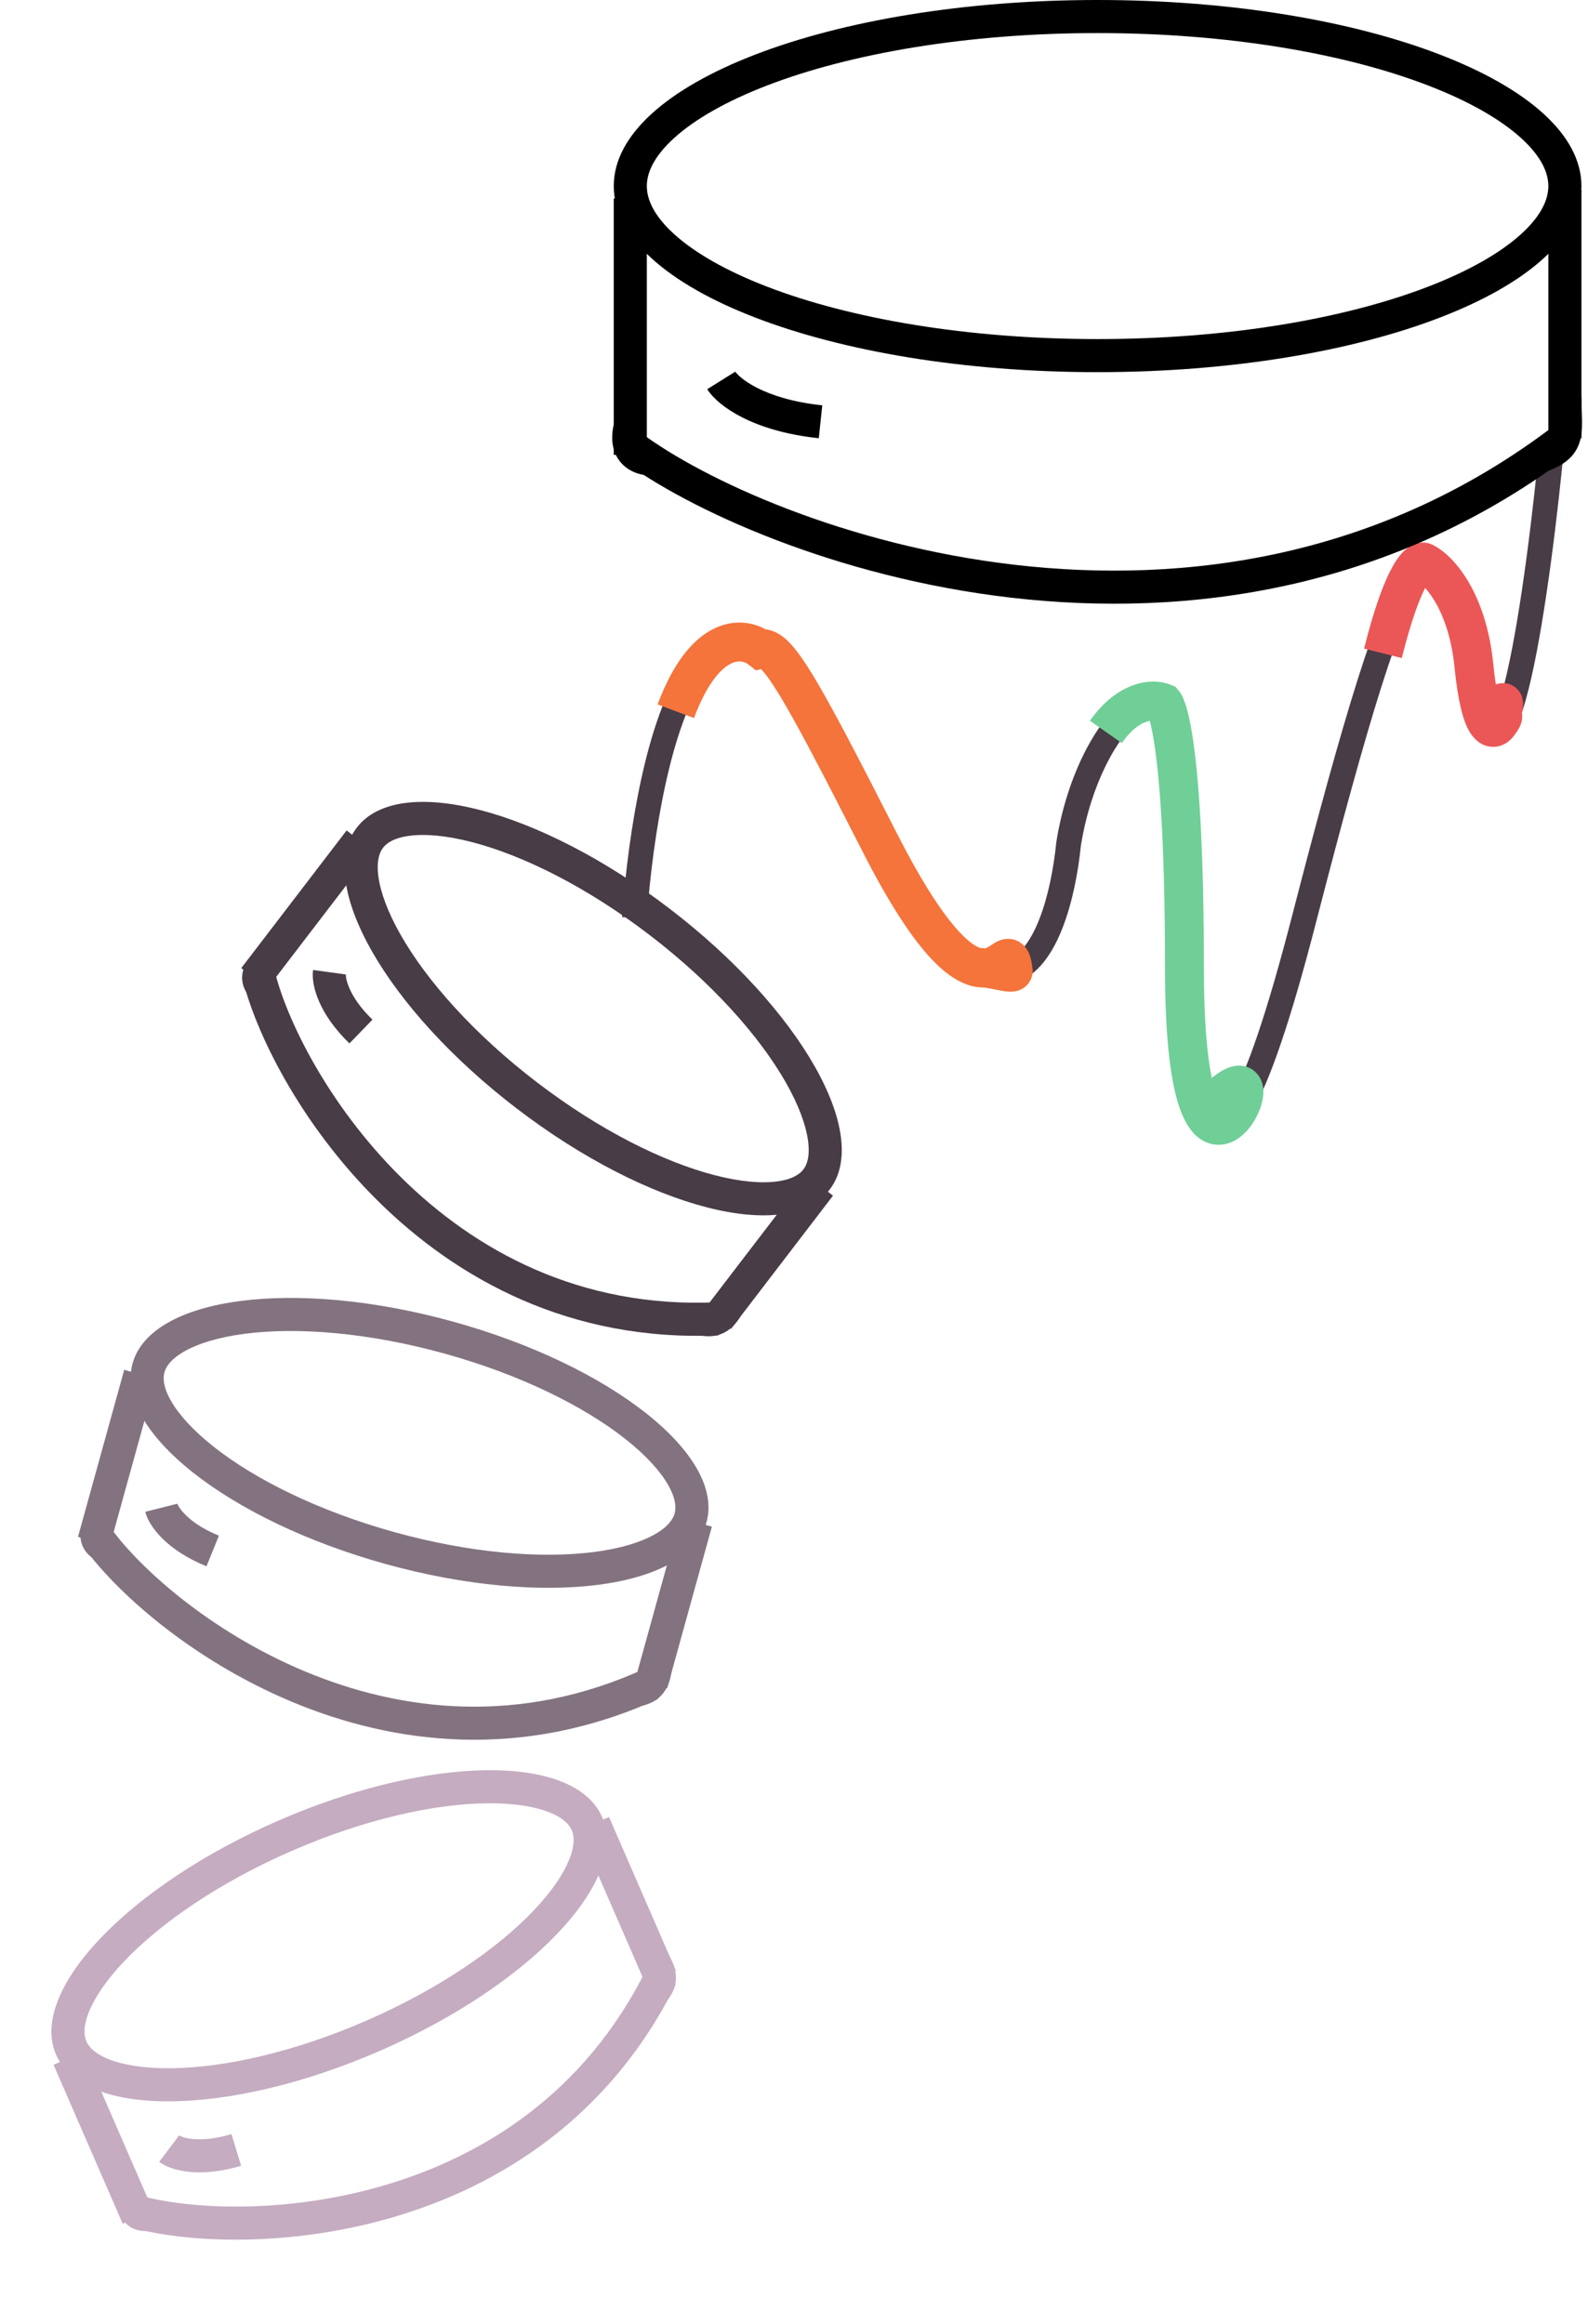<svg width="192" height="281" viewBox="0 0 192 281" fill="none" xmlns="http://www.w3.org/2000/svg">
<path fill-rule="evenodd" clip-rule="evenodd" d="M47.487 268.114C34.724 271.841 22.316 271.17 15.817 269.316L16.915 265.469C22.641 267.104 34.279 267.804 46.365 264.274C58.382 260.764 70.687 253.122 78.103 238.214L81.684 239.995C73.664 256.119 60.319 264.365 47.487 268.114Z" fill="#C5ACC1"/>
<path fill-rule="evenodd" clip-rule="evenodd" d="M78.052 237.538C77.866 237.232 77.639 236.858 77.488 236.558L80.166 235.207C80.273 235.419 80.38 235.592 80.514 235.812C80.613 235.974 80.728 236.16 80.869 236.406C81.149 236.892 81.478 237.527 81.633 238.262C81.796 239.036 81.762 239.892 81.364 240.775C80.98 241.629 80.305 242.404 79.364 243.133L77.528 240.76C78.218 240.225 78.508 239.813 78.628 239.545C78.736 239.306 78.745 239.107 78.698 238.882C78.642 238.617 78.504 238.311 78.27 237.903C78.213 237.805 78.137 237.679 78.052 237.538ZM17.35 266.729C17.415 266.771 17.572 266.796 17.75 266.718L18.947 269.469C18.186 269.8 16.91 270.006 15.738 269.259C14.532 268.491 13.916 267.024 13.822 265.059L16.818 264.916C16.89 266.418 17.318 266.709 17.35 266.729Z" fill="#C5ACC1"/>
<path fill-rule="evenodd" clip-rule="evenodd" d="M29.15 261.874C24.274 263.357 20.76 262.54 19.249 261.408L21.648 258.207C21.646 258.206 21.647 258.206 21.649 258.208C21.666 258.218 21.793 258.297 22.07 258.39C22.364 258.489 22.781 258.588 23.323 258.64C24.402 258.745 25.962 258.663 27.986 258.047L29.15 261.874Z" fill="#C5ACC1"/>
<path fill-rule="evenodd" clip-rule="evenodd" d="M73.636 219.709L81.728 238.307L78.06 239.902L69.968 221.305L73.636 219.709Z" fill="#C5ACC1"/>
<path fill-rule="evenodd" clip-rule="evenodd" d="M10.141 248.072L18.502 267.289L14.834 268.885L6.473 249.668L10.141 248.072Z" fill="#C5ACC1"/>
<path fill-rule="evenodd" clip-rule="evenodd" d="M68.843 224.797C69.529 223.055 69.418 221.969 69.128 221.302C68.838 220.635 68.118 219.813 66.376 219.128C64.614 218.435 62.096 218.015 58.878 218.049C52.459 218.117 44.059 219.982 35.312 223.788C26.565 227.593 19.474 232.469 15.049 237.119C12.831 239.45 11.422 241.578 10.727 243.34C10.041 245.081 10.152 246.168 10.442 246.835C10.732 247.502 11.452 248.324 13.194 249.009C14.956 249.701 17.473 250.121 20.692 250.087C27.11 250.019 35.511 248.154 44.258 244.349C53.005 240.543 60.095 235.668 64.521 231.018C66.739 228.687 68.148 226.559 68.843 224.797ZM45.854 248.017C64.085 240.084 76.147 227.409 72.796 219.706C69.444 212.002 51.948 212.188 33.716 220.12C15.485 228.052 3.422 240.727 6.774 248.431C10.126 256.134 27.622 255.949 45.854 248.017Z" fill="#C5ACC1"/>
<path fill-rule="evenodd" clip-rule="evenodd" d="M35.296 205.778C23.03 200.648 13.806 192.322 9.921 186.792L13.194 184.492C16.617 189.365 25.223 197.23 36.839 202.088C48.389 206.919 62.762 208.719 77.904 201.794L79.568 205.432C63.191 212.921 47.629 210.937 35.296 205.778Z" fill="#837380"/>
<path fill-rule="evenodd" clip-rule="evenodd" d="M78.289 201.237C78.338 200.882 78.397 200.449 78.468 200.12L81.4 200.755C81.35 200.987 81.323 201.188 81.29 201.444C81.265 201.632 81.237 201.849 81.192 202.129C81.104 202.683 80.96 203.383 80.618 204.052C80.258 204.756 79.693 205.4 78.829 205.837C77.993 206.259 76.98 206.437 75.79 206.411L75.855 203.412C76.729 203.431 77.213 203.292 77.476 203.159C77.709 203.041 77.842 202.892 77.947 202.687C78.069 202.447 78.156 202.122 78.229 201.658C78.247 201.546 78.267 201.4 78.289 201.237ZM12.739 185.745C12.764 185.819 12.87 185.936 13.058 185.988L12.258 188.88C11.457 188.658 10.336 188.016 9.895 186.698C9.441 185.342 9.884 183.814 11.047 182.228L13.467 184.001C12.578 185.214 12.728 185.709 12.739 185.745Z" fill="#837380"/>
<path fill-rule="evenodd" clip-rule="evenodd" d="M24.966 189.394C20.244 187.48 18.025 184.634 17.563 182.803L21.441 181.824C21.441 181.822 21.441 181.823 21.442 181.825C21.448 181.844 21.497 181.985 21.654 182.232C21.82 182.493 22.082 182.832 22.471 183.214C23.244 183.975 24.508 184.892 26.469 185.687L24.966 189.394Z" fill="#837380"/>
<path fill-rule="evenodd" clip-rule="evenodd" d="M86.072 184.599L80.664 204.146L76.809 203.08L82.217 183.533L86.072 184.599Z" fill="#837380"/>
<path fill-rule="evenodd" clip-rule="evenodd" d="M18.872 166.707L13.283 186.905L9.428 185.839L15.017 165.64L18.872 166.707Z" fill="#837380"/>
<path fill-rule="evenodd" clip-rule="evenodd" d="M79.146 185.539C80.775 184.617 81.372 183.702 81.566 183.002C81.76 182.301 81.718 181.209 80.794 179.581C79.86 177.934 78.167 176.024 75.644 174.026C70.611 170.041 62.908 166.207 53.715 163.663C44.521 161.119 35.942 160.448 29.577 161.279C26.386 161.696 23.952 162.464 22.304 163.397C20.675 164.319 20.078 165.234 19.884 165.934C19.69 166.635 19.732 167.727 20.655 169.355C21.59 171.003 23.282 172.912 25.805 174.91C30.838 178.895 38.542 182.73 47.735 185.273C56.928 187.817 65.507 188.488 71.873 187.657C75.064 187.24 77.497 186.472 79.146 185.539ZM46.668 189.128C65.831 194.431 83.181 192.165 85.421 184.068C87.661 175.972 73.944 165.11 54.781 159.808C35.619 154.506 18.269 156.771 16.028 164.868C13.788 172.964 27.506 183.826 46.668 189.128Z" fill="#837380"/>
<path fill-rule="evenodd" clip-rule="evenodd" d="M45.704 145.227C36.246 135.882 30.806 124.71 29.271 118.128L33.166 117.22C34.519 123.019 39.559 133.532 48.515 142.382C57.42 151.181 70.077 158.226 86.71 157.467L86.892 161.463C68.903 162.284 55.212 154.623 45.704 145.227Z" fill="#483C46"/>
<path fill-rule="evenodd" clip-rule="evenodd" d="M87.276 157.094C87.453 156.784 87.67 156.404 87.859 156.125L90.341 157.811C90.208 158.007 90.108 158.184 89.981 158.409C89.888 158.574 89.78 158.764 89.634 159.008C89.345 159.488 88.949 160.084 88.383 160.576C87.785 161.095 87.02 161.481 86.055 161.562C85.122 161.641 84.116 161.427 83.023 160.959L84.205 158.201C85.008 158.545 85.509 158.598 85.802 158.573C86.062 158.551 86.242 158.462 86.415 158.311C86.619 158.134 86.82 157.866 87.063 157.462C87.121 157.365 87.194 157.237 87.276 157.094ZM32.276 118.211C32.272 118.289 32.326 118.438 32.481 118.556L30.657 120.939C29.998 120.434 29.199 119.419 29.282 118.031C29.368 116.604 30.35 115.353 32.022 114.316L33.603 116.866C32.325 117.658 32.279 118.174 32.276 118.211Z" fill="#483C46"/>
<path fill-rule="evenodd" clip-rule="evenodd" d="M42.251 126.168C38.587 122.627 37.594 119.158 37.85 117.287L41.813 117.829C41.813 117.828 41.813 117.828 41.813 117.831C41.812 117.851 41.805 118 41.858 118.288C41.914 118.592 42.031 119.005 42.248 119.504C42.681 120.498 43.51 121.822 45.031 123.292L42.251 126.168Z" fill="#483C46"/>
<path fill-rule="evenodd" clip-rule="evenodd" d="M100.716 144.575L88.389 160.681L85.213 158.25L97.54 142.144L100.716 144.575Z" fill="#483C46"/>
<path fill-rule="evenodd" clip-rule="evenodd" d="M45.084 102.848L32.346 119.491L29.17 117.06L41.907 100.417L45.084 102.848Z" fill="#483C46"/>
<path fill-rule="evenodd" clip-rule="evenodd" d="M93.94 142.856C95.796 142.61 96.692 141.985 97.134 141.408C97.576 140.83 97.945 139.802 97.698 137.947C97.447 136.07 96.592 133.665 94.999 130.869C91.822 125.291 86.111 118.854 78.537 113.056C70.962 107.259 63.256 103.428 57.042 101.819C53.926 101.012 51.382 100.814 49.505 101.062C47.649 101.308 46.753 101.933 46.311 102.511C45.869 103.088 45.5 104.116 45.747 105.972C45.998 107.849 46.853 110.253 48.446 113.05C51.623 118.628 57.334 125.065 64.909 130.862C72.484 136.66 80.189 140.49 86.403 142.1C89.519 142.907 92.063 143.105 93.94 142.856ZM62.478 134.039C78.266 146.123 95.205 150.51 100.311 143.839C105.416 137.168 96.756 121.964 80.968 109.88C65.179 97.796 48.24 93.408 43.135 100.079C38.029 106.751 46.689 121.955 62.478 134.039Z" fill="#483C46"/>
<path fill-rule="evenodd" clip-rule="evenodd" d="M178.23 88.129C177.674 86.981 177.186 85.198 176.732 82.776C175.6 76.737 174.568 72.709 173.53 70.695C173.279 70.209 173.066 69.92 172.911 69.763C172.892 69.744 172.874 69.728 172.859 69.714C172.746 69.787 172.515 69.976 172.163 70.454C171.525 71.318 170.768 72.762 169.887 74.91C169.015 77.037 168.052 79.773 166.98 83.163C164.837 89.943 162.283 99.254 159.159 111.374C156.04 123.476 153.496 130.837 151.379 134.4C150.843 135.301 150.281 136.053 149.674 136.582C149.069 137.111 148.261 137.546 147.308 137.445C146.359 137.343 145.677 136.753 145.222 136.155C144.763 135.554 144.403 134.781 144.105 133.939C142.93 130.617 142.223 124.676 141.795 117.489C141.363 110.235 141.207 101.513 141.207 92.5C141.207 90.707 141.041 89.344 140.779 88.348C140.513 87.339 140.175 86.812 139.912 86.561C139.695 86.353 139.497 86.295 139.24 86.32C138.922 86.351 138.434 86.529 137.798 87.01C136.523 87.972 135.042 89.856 133.714 92.534C132.406 95.173 131.298 98.482 130.694 102.196C130.351 105.555 129.64 109.215 128.453 112.24C127.301 115.175 125.518 117.981 122.742 118.823C119.812 119.712 116.666 118.197 113.403 114.655C110.091 111.06 106.272 104.988 101.851 95.641C99.674 91.041 97.677 87.564 95.857 85.027C94.027 82.475 92.434 80.957 91.093 80.171C89.797 79.411 88.795 79.361 87.963 79.642C87.065 79.946 86.111 80.723 85.147 82.098C83.208 84.866 81.641 89.456 80.47 94.801C79.31 100.097 78.574 105.952 78.203 111.108L75.21 110.892C75.589 105.632 76.341 99.628 77.54 94.159C78.728 88.737 80.393 83.655 82.691 80.376C83.845 78.729 85.262 77.389 87.002 76.801C88.809 76.189 90.714 76.471 92.61 77.582C94.462 78.668 96.346 80.561 98.295 83.278C100.255 86.01 102.339 89.659 104.562 94.359C108.941 103.612 112.605 109.361 115.61 112.623C118.664 115.938 120.668 116.317 121.871 115.952C123.229 115.54 124.562 113.944 125.66 111.144C126.718 108.448 127.389 105.061 127.714 101.849L127.719 101.805L127.726 101.761C128.374 97.743 129.575 94.129 131.027 91.201C132.465 88.3 134.202 85.965 135.99 84.615C136.885 83.94 137.89 83.438 138.948 83.334C140.068 83.225 141.132 83.576 141.985 84.392C142.793 85.165 143.334 86.274 143.679 87.583C144.028 88.906 144.207 90.543 144.207 92.5C144.207 101.488 144.363 110.143 144.79 117.311C145.221 124.545 145.92 130.074 146.933 132.939C147.182 133.643 147.418 134.087 147.607 134.336C147.618 134.35 147.628 134.363 147.638 134.375C147.658 134.36 147.679 134.342 147.703 134.321C147.969 134.09 148.34 133.641 148.8 132.867C150.667 129.726 153.123 122.774 156.254 110.626C159.38 98.496 161.951 89.12 164.12 82.259C165.205 78.829 166.195 76.006 167.112 73.772C168.02 71.558 168.888 69.838 169.75 68.671C170.536 67.607 171.697 66.493 173.235 66.695C173.985 66.794 174.584 67.191 175.04 67.65C175.491 68.104 175.868 68.685 176.196 69.32C177.47 71.791 178.563 76.263 179.681 82.224C180.046 84.169 180.401 85.495 180.722 86.334C180.796 86.168 180.873 85.98 180.954 85.77C181.37 84.682 181.796 83.164 182.219 81.305C183.912 73.861 185.38 61.77 186.213 52.86L189.2 53.14C188.366 62.063 186.884 74.322 185.144 81.97C184.709 83.883 184.246 85.56 183.756 86.842C183.512 87.481 183.243 88.067 182.944 88.549C182.666 88.997 182.255 89.53 181.655 89.835C181.327 90.002 180.933 90.105 180.5 90.068C180.07 90.031 179.702 89.867 179.409 89.659C178.867 89.274 178.498 88.685 178.23 88.129ZM147.49 134.471C147.49 134.471 147.492 134.47 147.498 134.468C147.492 134.471 147.49 134.471 147.49 134.471ZM147.755 134.497C147.759 134.499 147.761 134.501 147.761 134.501C147.761 134.501 147.759 134.5 147.755 134.497ZM172.778 69.653C172.778 69.653 172.779 69.653 172.781 69.655C172.779 69.653 172.777 69.653 172.778 69.653Z" fill="#483C46"/>
<path fill-rule="evenodd" clip-rule="evenodd" d="M131.781 87.152C135.08 82.439 139.235 81.813 141.632 82.84L142.107 83.043L142.453 83.427L140.707 85C142.453 83.427 142.457 83.432 142.461 83.436L142.469 83.445L142.484 83.463C142.495 83.475 142.505 83.487 142.515 83.5C142.536 83.524 142.556 83.549 142.576 83.575C142.615 83.626 142.653 83.679 142.69 83.735C142.763 83.845 142.834 83.967 142.904 84.102C143.042 84.37 143.184 84.712 143.331 85.16C143.622 86.049 143.959 87.453 144.283 89.706C144.93 94.213 145.557 102.339 145.557 117C145.557 123.453 145.961 127.677 146.51 130.345C146.59 130.282 146.671 130.218 146.755 130.152C147.285 129.735 147.843 129.372 148.42 129.138C148.963 128.917 149.822 128.692 150.752 129.006C151.809 129.362 152.361 130.199 152.585 130.905C152.788 131.546 152.767 132.17 152.71 132.624C152.591 133.557 152.214 134.537 151.74 135.365C151.27 136.185 150.564 137.105 149.608 137.723C148.58 138.388 147.073 138.786 145.536 137.974C144.205 137.271 143.36 135.901 142.779 134.39C141.596 131.316 140.857 125.909 140.857 117C140.857 102.437 140.233 94.563 139.63 90.375C139.408 88.826 139.192 87.812 139.023 87.169C138.266 87.306 137.02 87.864 135.632 89.848L131.781 87.152ZM148.049 132.015C148.049 132.005 148.05 131.999 148.05 131.999C148.05 131.999 148.05 132.004 148.049 132.015Z" fill="#6FCF97"/>
<path fill-rule="evenodd" clip-rule="evenodd" d="M169.959 66.438C170.497 65.98 171.792 65.165 173.257 65.898C175.857 67.198 179.691 71.731 180.545 80.266C180.641 81.227 180.746 82.052 180.857 82.759C181.136 82.653 181.511 82.568 181.956 82.611C182.909 82.702 183.527 83.302 183.824 83.825C184.071 84.258 184.126 84.664 184.144 84.839C184.182 85.219 184.137 85.566 184.11 85.747C184.087 85.9 184.056 86.066 184.017 86.239C184.03 86.32 184.039 86.4 184.044 86.478C184.072 86.925 183.975 87.287 183.904 87.496C183.829 87.719 183.735 87.909 183.656 88.052C183.508 88.322 183.319 88.597 183.118 88.868C182.775 89.359 182.003 90.218 180.716 90.299C179.214 90.392 178.256 89.381 177.784 88.652C177.289 87.888 176.925 86.87 176.634 85.659C176.334 84.412 176.075 82.799 175.868 80.734C175.34 75.448 173.565 72.501 172.313 71.101C171.594 72.49 170.611 75.072 169.486 79.57L164.927 78.43C166.145 73.556 167.286 70.5 168.293 68.651C168.787 67.744 169.33 66.972 169.959 66.438ZM181.345 84.149C181.346 84.149 181.356 84.149 181.374 84.15C181.353 84.15 181.345 84.149 181.345 84.149Z" fill="#EB5757"/>
<path fill-rule="evenodd" clip-rule="evenodd" d="M92.564 76.1C93.73 76.219 94.673 76.933 95.317 77.571C96.232 78.478 97.198 79.86 98.293 81.661C100.51 85.308 103.66 91.37 108.422 100.729C111.715 107.199 114.223 110.819 116.076 112.775C117.247 114.01 118.035 114.46 118.493 114.621C118.701 114.635 118.91 114.655 119.118 114.68C119.2 114.656 119.297 114.615 119.421 114.546C119.531 114.484 119.643 114.412 119.797 114.309C119.81 114.3 119.824 114.29 119.84 114.28C119.967 114.194 120.183 114.05 120.39 113.935C120.589 113.824 121.115 113.54 121.804 113.52C122.715 113.493 123.484 113.92 123.977 114.538C124.363 115.023 124.531 115.56 124.618 115.895C124.717 116.274 124.784 116.698 124.837 117.14L124.859 117.321L124.852 117.504C124.831 118.082 124.606 118.662 124.171 119.117C123.783 119.523 123.349 119.703 123.082 119.785C122.589 119.937 122.135 119.916 121.945 119.905C121.496 119.879 120.967 119.777 120.574 119.7C120.482 119.682 120.391 119.664 120.301 119.646C119.852 119.557 119.421 119.472 119.013 119.408C116.956 119.446 114.87 118.335 112.665 116.008C110.354 113.569 107.603 109.482 104.234 102.86C99.443 93.445 96.381 87.564 94.277 84.103C93.211 82.349 92.49 81.387 92.008 80.909C92.005 80.906 92.002 80.903 91.999 80.9L91.408 81.07L90.462 80.328C90.106 80.048 89.389 79.768 88.438 80.21C87.383 80.701 85.612 82.278 83.907 86.825L79.506 85.175C81.401 80.122 83.782 77.192 86.456 75.949C88.797 74.86 91.003 75.23 92.564 76.1ZM91.745 80.682C91.745 80.681 91.752 80.685 91.765 80.695C91.752 80.687 91.745 80.682 91.745 80.682Z" fill="#F4743B"/>
<path fill-rule="evenodd" clip-rule="evenodd" d="M122.29 72.274C101.11 69.828 83.296 61.687 75.008 55.48L77.405 52.279C85.071 58.019 102.198 65.928 122.749 68.301C143.244 70.667 166.946 67.509 187.991 51.411L190.422 54.589C168.349 71.472 143.528 74.727 122.29 72.274Z" fill="black"/>
<path fill-rule="evenodd" clip-rule="evenodd" d="M188.24 49.625C188.223 49.133 188.206 48.589 188.206 48H191.206C191.206 48.536 191.221 49.038 191.238 49.523C191.24 49.593 191.243 49.663 191.245 49.733C191.259 50.139 191.273 50.543 191.277 50.924C191.285 51.8 191.244 52.738 190.935 53.62C190.24 55.604 188.465 56.666 185.601 57.447L184.812 54.553C187.448 53.834 187.922 53.146 188.103 52.63C188.232 52.262 188.284 51.762 188.277 50.951C188.274 50.613 188.261 50.253 188.247 49.844C188.245 49.773 188.242 49.7 188.24 49.625ZM77.287 53.907C77.566 54.284 78.139 54.5 78.707 54.5V57.5C77.607 57.5 75.93 57.116 74.876 55.693C73.762 54.188 73.723 52.059 74.822 49.423L77.591 50.577C76.69 52.741 77.068 53.612 77.287 53.907Z" fill="black"/>
<path fill-rule="evenodd" clip-rule="evenodd" d="M89.767 50.485C87.636 49.408 86.19 48.147 85.51 47.06L88.902 44.94C89.056 45.186 89.81 46.025 91.571 46.915C93.277 47.777 95.83 48.634 99.416 49.011L98.997 52.989C94.983 52.566 91.952 51.589 89.767 50.485Z" fill="black"/>
<path fill-rule="evenodd" clip-rule="evenodd" d="M191.206 23V53H187.206V23H191.206Z" fill="black"/>
<path fill-rule="evenodd" clip-rule="evenodd" d="M78.207 24V55H74.207V24H78.207Z" fill="black"/>
<path fill-rule="evenodd" clip-rule="evenodd" d="M183.918 28.299C186.383 26.057 187.206 24.092 187.206 22.5C187.206 20.908 186.383 18.943 183.918 16.701C181.452 14.459 177.661 12.256 172.636 10.323C162.614 6.469 148.498 4 132.706 4C116.915 4 102.799 6.469 92.777 10.323C87.752 12.256 83.961 14.459 81.495 16.701C79.03 18.943 78.207 20.908 78.207 22.5C78.207 24.092 79.03 26.057 81.495 28.299C83.961 30.541 87.752 32.744 92.777 34.676C102.799 38.531 116.915 41 132.706 41C148.498 41 162.614 38.531 172.636 34.676C177.661 32.744 181.452 30.541 183.918 28.299ZM132.706 45C165.015 45 191.206 34.926 191.206 22.5C191.206 10.074 165.015 0 132.706 0C100.398 0 74.207 10.074 74.207 22.5C74.207 34.926 100.398 45 132.706 45Z" fill="black"/>
</svg>
